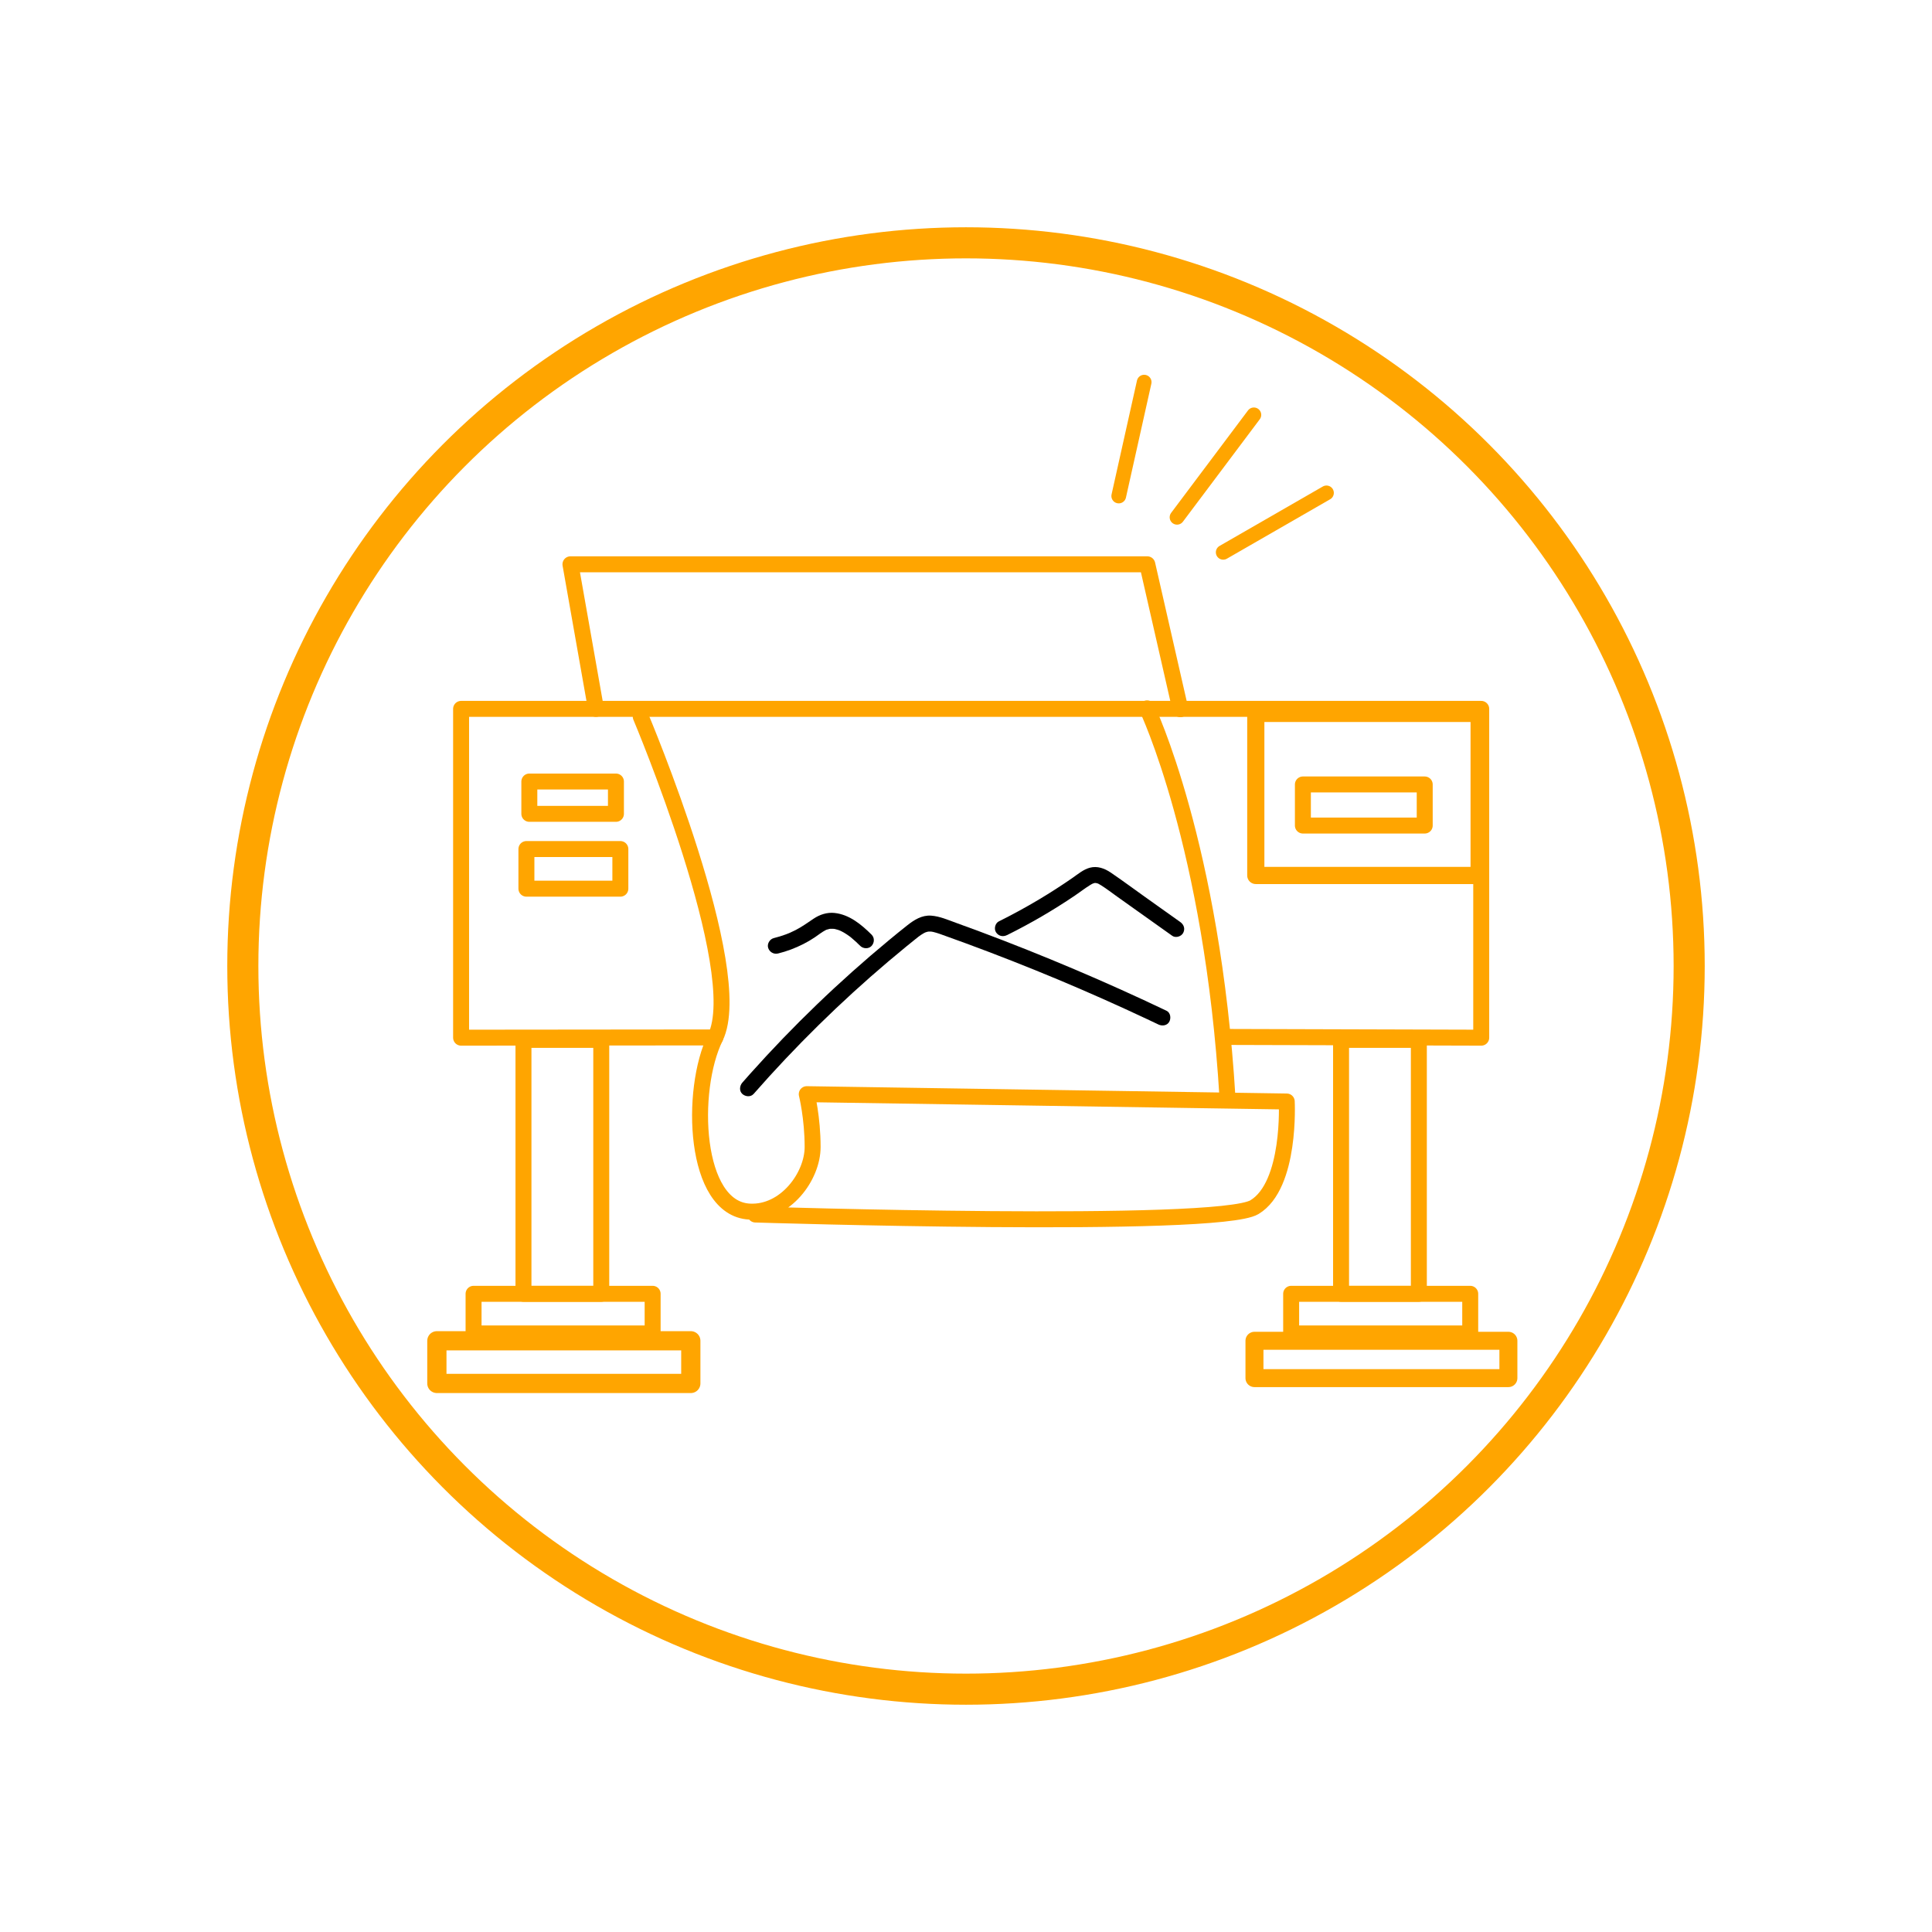 <?xml version="1.0" encoding="UTF-8"?>
<svg id="Layer_1" data-name="Layer 1" xmlns="http://www.w3.org/2000/svg" viewBox="0 0 1024 1024">
  <defs>
    <style>
      .cls-1 {
        stroke-width: 9.53px;
      }

      .cls-1, .cls-2, .cls-3, .cls-4, .cls-5, .cls-6 {
        fill: none;
        stroke: orange;
      }

      .cls-1, .cls-2, .cls-3, .cls-5, .cls-6 {
        stroke-linecap: round;
        stroke-linejoin: round;
      }

      .cls-2 {
        stroke-width: 10.19px;
      }

      .cls-3 {
        stroke-width: 9.1px;
      }

      .cls-4 {
        stroke-miterlimit: 10;
        stroke-width: 16.48px;
      }

      .cls-5 {
        stroke-width: 8.46px;
      }

      .cls-6 {
        stroke-width: 7.8px;
      }
    </style>
  </defs>
  <circle class="cls-4" cx="512" cy="512" r="383.3"/>
  <g>
    <polyline class="cls-5" points="649.33 549.6 785.08 549.99 785.08 375.72 315.88 375.72 244.39 375.72 244.39 549.99 379.15 549.86"/>
    <polyline class="cls-5" points="625.61 375.89 608.09 299.09 302.35 299.09 315.88 375.72"/>
    <rect class="cls-5" x="277.45" y="551.15" width="41.23" height="134.59"/>
    <rect class="cls-5" x="251" y="685.74" width="94.91" height="21.01"/>
    <rect class="cls-2" x="231.55" y="710.64" width="134.59" height="22.61"/>
    <rect class="cls-5" x="710.79" y="551.15" width="41.23" height="134.59"/>
    <rect class="cls-5" x="684.34" y="685.74" width="94.91" height="21.01"/>
    <rect class="cls-1" x="664.89" y="710.64" width="134.59" height="19.79"/>
    <rect class="cls-3" x="665.6" y="378.13" width="118.37" height="85.89"/>
    <rect class="cls-5" x="690.56" y="415.78" width="64.57" height="21.78"/>
    <rect class="cls-5" x="280.56" y="414.23" width="45.9" height="17.12"/>
    <rect class="cls-5" x="279.01" y="450.01" width="49.79" height="21.01"/>
    <g>
      <path class="cls-5" d="m339.61,379.84s56.88,134.74,39.54,170.02c-13.74,27.97-11.45,90.76,18.11,92.31,19.05,1,33.45-18.67,33.45-34.23,0-15.56-3.11-28.01-3.11-28.01l254.4,3.89s2.33,44.35-17.12,56.01c-19.45,11.67-264.51,3.89-264.51,3.89"/>
      <path class="cls-5" d="m607.98,375.45s34.55,72.34,42.62,206.49"/>
    </g>
    <g>
      <path d="m399.43,579.81c11.01-12.56,22.49-24.71,34.4-36.43s24.28-23.01,37.04-33.82c3.16-2.68,6.35-5.33,9.56-7.95,1.61-1.31,3.22-2.61,4.84-3.91.41-.33.82-.65,1.23-.98,0,0,.54-.43.24-.19s.24-.18.24-.18c.79-.59,1.6-1.15,2.46-1.63.24-.14.49-.26.74-.39.01,0,.63-.28.25-.13s.25-.08.27-.09c.27-.08.53-.16.8-.23,0,0,.67-.16.29-.09s.34-.03.35-.03c.62-.03,1.26-.03,1.87.05-.48-.06.59.14.74.17.54.12,1.08.27,1.61.44,1.07.32,2.12.7,3.17,1.08,4.09,1.46,8.17,2.93,12.24,4.43,16.44,6.05,32.75,12.46,48.91,19.21,3.85,1.61,7.56,3.19,11.63,4.94s7.96,3.46,11.92,5.22c8,3.55,15.96,7.2,23.88,10.92,1.96.92,3.92,1.85,5.88,2.79s4.66.62,5.78-1.52c1-1.88.61-4.77-1.52-5.78-16.09-7.68-32.35-15-48.77-21.96-16.54-7.01-33.22-13.68-50.05-19.97-4.22-1.57-8.44-3.13-12.68-4.65s-8.64-3.5-13.24-3.82c-4.92-.34-8.99,2.26-12.68,5.17-3.3,2.59-6.54,5.26-9.77,7.93-13.12,10.86-25.84,22.21-38.11,34.02s-23.96,23.95-35.25,36.58c-1.43,1.6-2.85,3.21-4.26,4.82s-1.76,4.37,0,5.98c1.6,1.47,4.42,1.78,5.98,0h0Z"/>
      <path d="m533.69,495.66c12.44-6.18,24.47-13.17,35.97-20.95,2.75-1.86,5.4-3.94,8.23-5.68.3-.18.6-.36.91-.52.16-.08.97-.43.31-.18.39-.15.78-.24,1.18-.35-.64.17-.11,0,.1,0,.13,0,1.35.21.52.01.4.1.8.21,1.18.36-.6-.23.04.03.13.08.49.28.99.54,1.47.85,2.95,1.88,5.75,4.04,8.6,6.07s5.91,4.21,8.87,6.31c6.72,4.78,13.44,9.56,20.16,14.34,1.81,1.29,4.78.38,5.78-1.52,1.15-2.18.41-4.41-1.52-5.78-6.18-4.4-12.36-8.8-18.55-13.2-6.12-4.35-12.16-8.85-18.37-13.06-3.27-2.21-7.07-3.58-11.02-2.53-3.44.92-6.29,3.38-9.16,5.37-5.77,4-11.67,7.8-17.69,11.4-6.97,4.16-14.1,8.05-21.37,11.66-1.98.99-2.7,3.95-1.52,5.78,1.31,2.03,3.66,2.57,5.78,1.52h0Z"/>
      <path d="m412.37,505.38c4.64-1.15,9.14-2.85,13.4-5.01,2.1-1.06,4.13-2.25,6.08-3.56,1.85-1.24,3.58-2.68,5.56-3.72.19-.1.38-.2.57-.29-.35.14-.29.12.16-.05.5-.15,1-.28,1.51-.41.5-.09.5-.09,0-.02.25-.03.5-.04.75-.05.51-.02,1,.01,1.51.03.5.05.5.05,0-.01.25.04.5.09.75.14.5.11,1,.25,1.48.4.15.05,1.59.61.82.28.43.19.85.39,1.27.61.91.47,1.79,1,2.65,1.57.47.31.92.64,1.37.96.4.3.45.34.15.1.22.17.44.35.66.53,1.72,1.4,3.34,2.92,4.91,4.48s4.43,1.68,5.98,0,1.67-4.31,0-5.98c-5.41-5.39-11.81-10.69-19.68-11.5-3.91-.41-7.76.86-10.99,3.01s-6.19,4.33-9.6,6.07c-.98.5-1.98.97-2.99,1.42.01,0-.65.28-.31.13.26-.11-.44.18-.51.21-.48.19-.96.38-1.44.56-2.07.77-4.19,1.4-6.33,1.94s-3.64,3.07-2.95,5.2,2.9,3.52,5.2,2.95h0Z"/>
    </g>
  </g>
  <g>
    <line class="cls-6" x1="592.96" y1="262.9" x2="606.43" y2="202.54"/>
    <line class="cls-6" x1="623.85" y1="274.17" x2="664.58" y2="219.88"/>
    <line class="cls-6" x1="648.33" y1="292.74" x2="703.06" y2="261.24"/>
  </g>
</svg>
